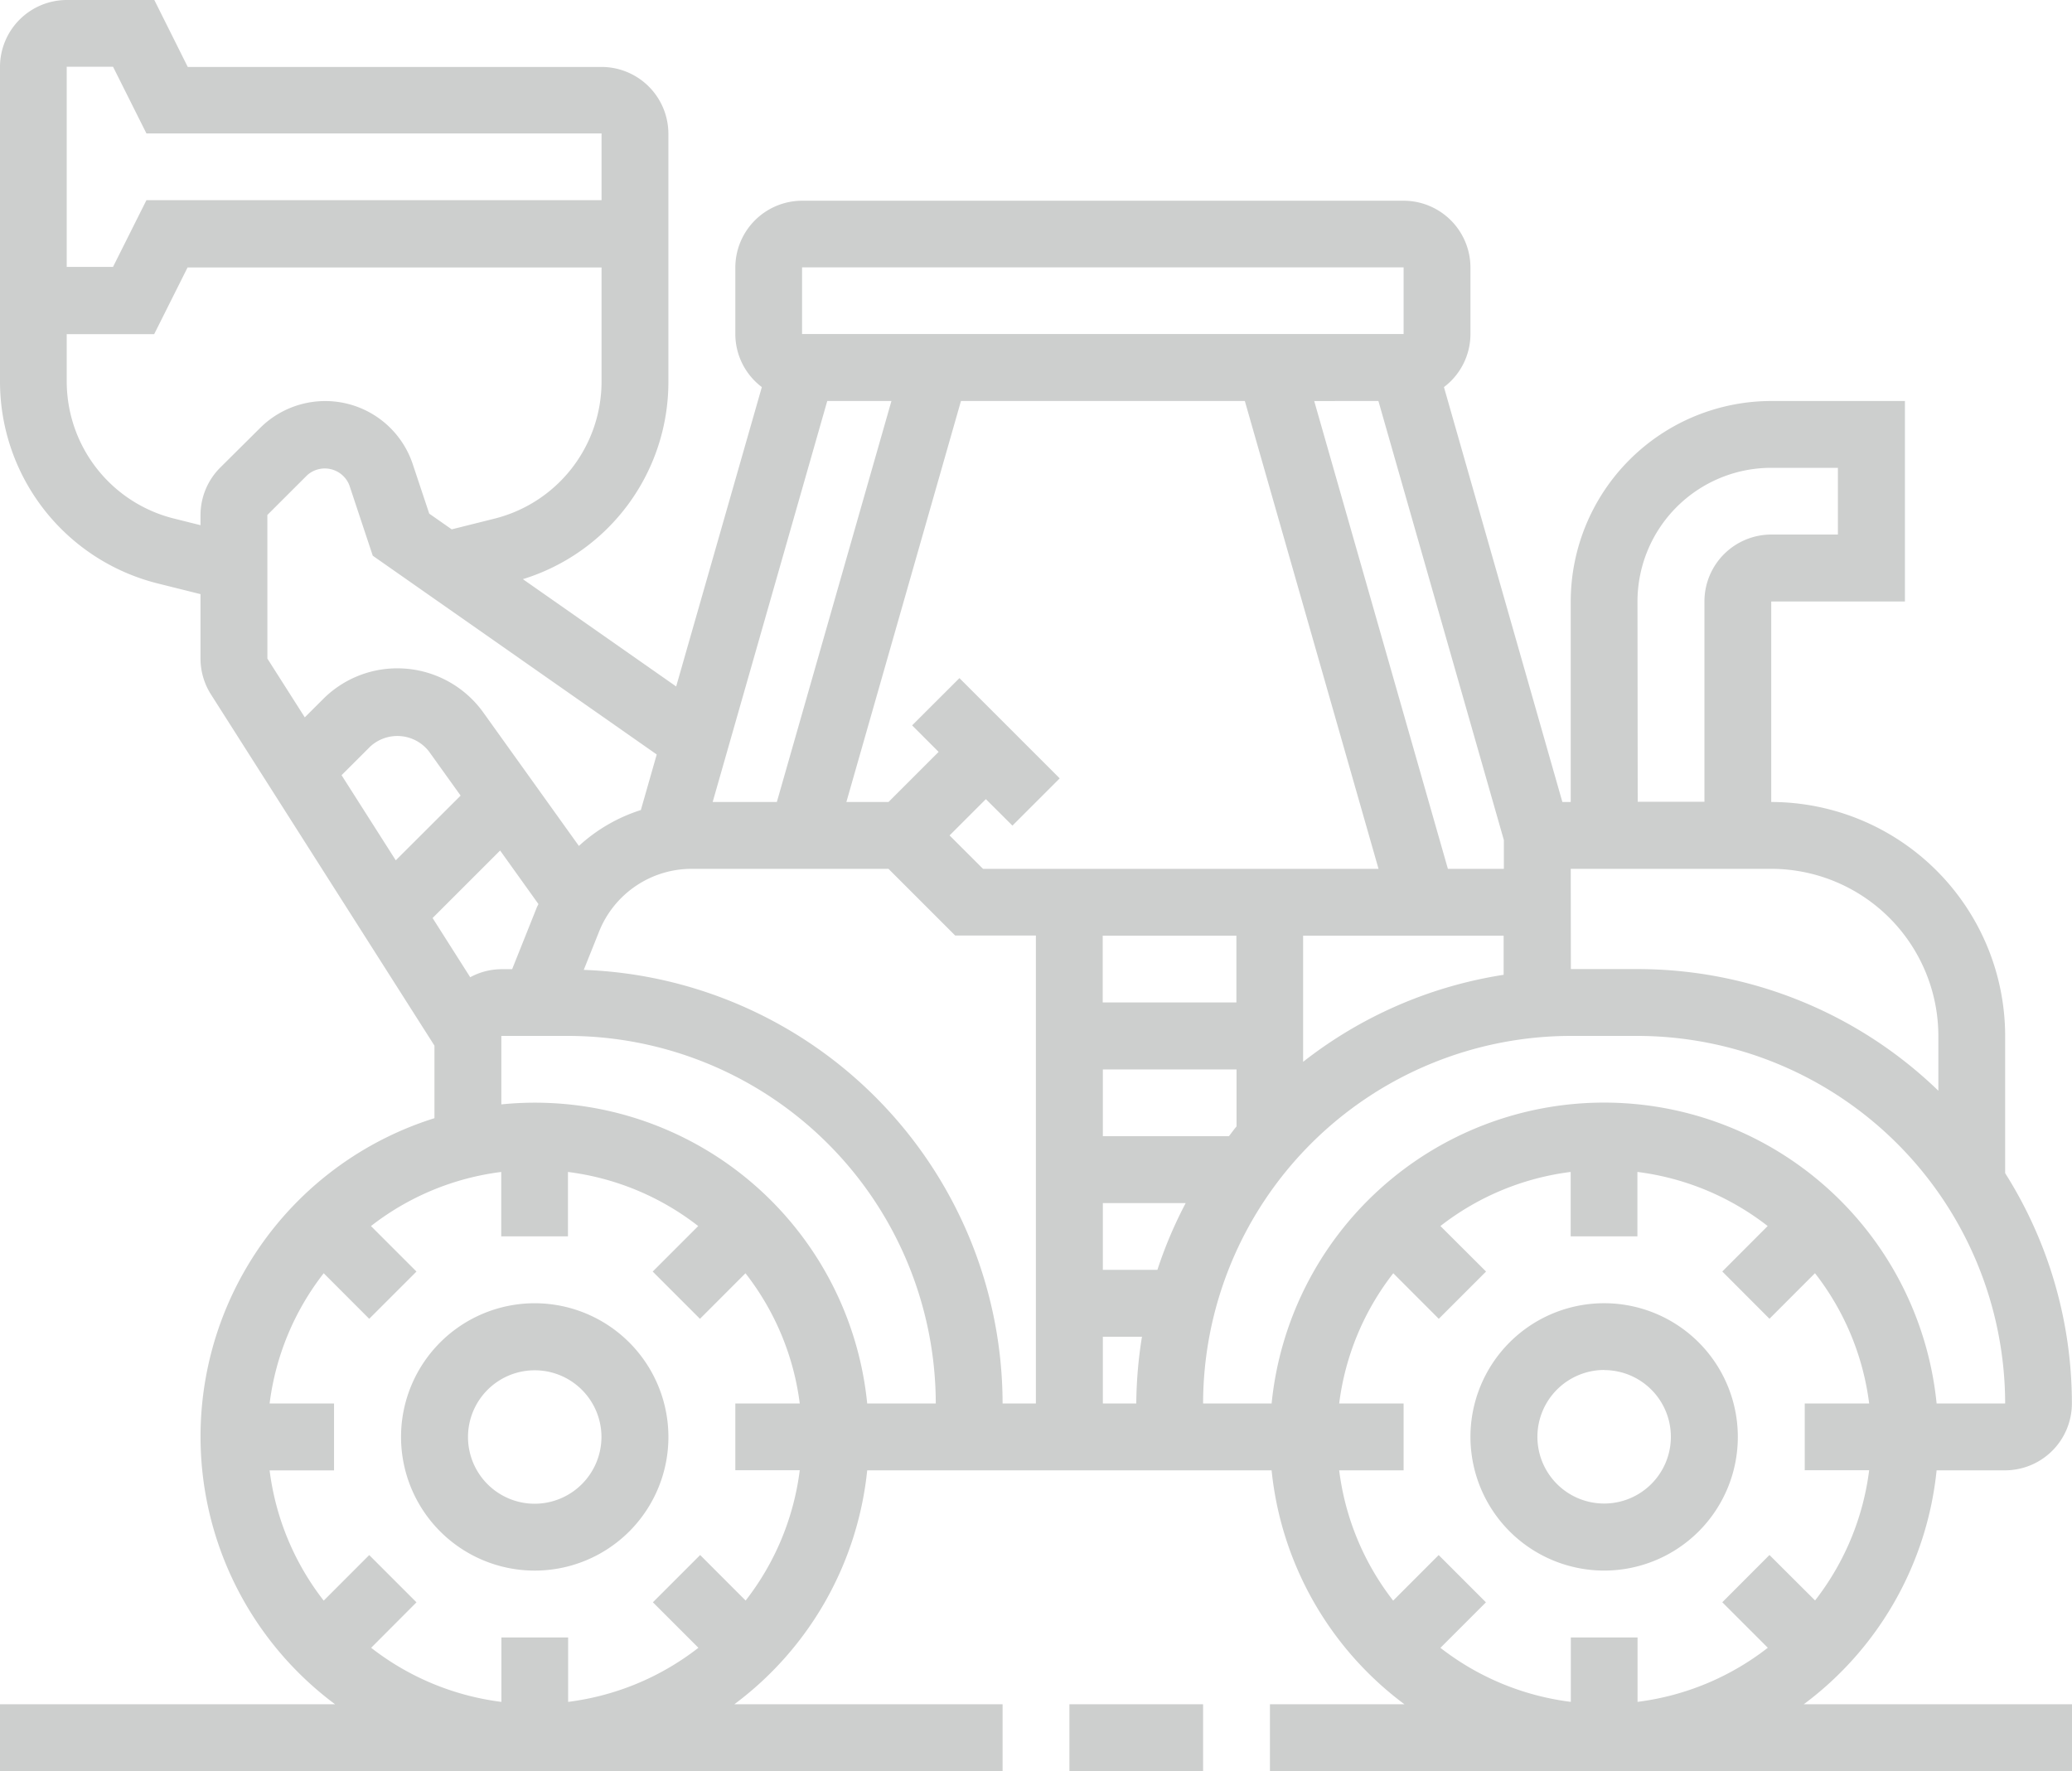 <svg xmlns="http://www.w3.org/2000/svg" width="90.048" height="76.977" viewBox="0 0 90.048 76.977"><defs><style>.a{fill:#cdcfce;}</style></defs><g transform="translate(-1 -10)"><path class="a" d="M50.81,60.619A5.81,5.81,0,1,0,45,54.81,5.815,5.815,0,0,0,50.81,60.619Zm0-8.714a2.9,2.9,0,1,1-2.9,2.9A2.908,2.908,0,0,1,50.81,51.9Z" transform="translate(19.905 17.643)"/><path class="a" d="M85.164,73.905h2.979a2.908,2.908,0,0,0,2.9-2.9,18.732,18.732,0,0,0-2.9-10.016V55.024A10.179,10.179,0,0,0,77.977,44.857V36.143h5.81V27.429h-5.81a8.723,8.723,0,0,0-8.714,8.714v8.714H68.9L63.753,26.824a2.89,2.89,0,0,0,1.152-2.3v-2.9a2.908,2.908,0,0,0-2.9-2.9H35.857a2.908,2.908,0,0,0-2.9,2.9v2.9a2.89,2.89,0,0,0,1.152,2.3L30.386,39.836l-6.662-4.664a8.968,8.968,0,0,0,6.324-8.592V15.81a2.908,2.908,0,0,0-2.9-2.9H9.16L7.707,10H3.9A2.908,2.908,0,0,0,1,12.9V26.58a9.047,9.047,0,0,0,6.852,8.778l1.862.465v2.8a2.909,2.909,0,0,0,.455,1.56l9.712,15.263V58.6a14.5,14.5,0,0,0-4.319,25.472H1v2.9H44.572v-2.9H32.915a14.515,14.515,0,0,0,5.773-10.167H56.263a14.5,14.5,0,0,0,5.773,10.167H56.191v2.9H91.048v-2.9H79.391a14.5,14.5,0,0,0,5.773-10.167Zm-13-37.762a5.815,5.815,0,0,1,5.81-5.81h2.9v2.9h-2.9a2.908,2.908,0,0,0-2.9,2.9v8.714h-2.9Zm-2.9,11.619h8.714a7.27,7.27,0,0,1,7.262,7.262v2.383a18.8,18.8,0,0,0-13.071-5.288h-2.9ZM51.3,65.191H48.929v-2.9h3.6A18.7,18.7,0,0,0,51.3,65.191ZM45,45.884l2.054-2.054-4.357-4.357L40.64,41.527l1.152,1.152-2.179,2.179h-1.83l4.98-17.429H55.1l5.81,20.333H43.721L42.268,46.31l1.577-1.577ZM39.741,27.429l-4.98,17.429H31.972l4.98-17.429Zm21.164,0,5.452,19.083v1.251H63.925l-5.81-20.333Zm-6.5,31.953H48.929v-2.9h5.81v2.476C54.624,59.091,54.522,59.24,54.41,59.381Zm.328-8.714v2.9h-5.81v-2.9Zm2.9,0h8.714v1.7a18.779,18.779,0,0,0-8.714,3.782ZM35.857,21.619H62v2.9H35.857ZM5.912,12.9l1.452,2.9H27.143v2.9H7.364l-1.452,2.9H3.9V12.9Zm4.653,17.429a2.921,2.921,0,0,0-.851,2.054v.443l-1.156-.289A6.144,6.144,0,0,1,3.9,26.58V24.524h3.8l1.452-2.9H27.143V26.58a6.144,6.144,0,0,1-4.653,5.962l-1.859.465-.976-.683-.717-2.151A4.009,4.009,0,0,0,12.3,28.605Zm2.054,2.054,1.73-1.728a1.146,1.146,0,0,1,1.833.433L17.2,34.153l12.341,8.639-.69,2.415a7.2,7.2,0,0,0-2.693,1.56L22,40.961a4.594,4.594,0,0,0-3.725-1.913,4.547,4.547,0,0,0-3.24,1.343l-.789.787-1.625-2.553Zm8.812,20.084L19.8,49.9l2.935-2.934L24.4,49.293c-.019.045-.045.086-.064.131l-1.079,2.7h-.469a2.871,2.871,0,0,0-1.355.351ZM18.2,47.392l-2.356-3.7,1.245-1.243a1.741,1.741,0,0,1,2.552.209l1.377,1.922ZM33.406,79.566l-1.978-1.98-2.054,2.054,1.978,1.978a11.551,11.551,0,0,1-5.661,2.351v-2.8h-2.9v2.8a11.551,11.551,0,0,1-5.661-2.351L19.1,79.642l-2.054-2.054-1.978,1.98a11.551,11.551,0,0,1-2.351-5.661h2.8V71h-2.8a11.551,11.551,0,0,1,2.351-5.661l1.978,1.98L19.1,65.266l-1.978-1.978a11.551,11.551,0,0,1,5.661-2.351v2.8h2.9v-2.8a11.551,11.551,0,0,1,5.661,2.351l-1.978,1.978,2.054,2.054,1.978-1.98A11.551,11.551,0,0,1,35.757,71h-2.8v2.9h2.8a11.55,11.55,0,0,1-2.351,5.663ZM38.688,71a14.509,14.509,0,0,0-15.9-13V55.024h2.9A16,16,0,0,1,41.668,71ZM26.37,52.154l.661-1.653a4.334,4.334,0,0,1,4.045-2.739h8.537l2.9,2.9h3.506V71H44.572a18.888,18.888,0,0,0-18.2-18.846ZM48.929,71V68.1h1.7a18.962,18.962,0,0,0-.247,2.9ZM69.262,55.024h2.9A16,16,0,0,1,88.143,71H85.164a14.522,14.522,0,0,0-28.9,0H53.286A16,16,0,0,1,69.262,55.024ZM59.2,71a11.551,11.551,0,0,1,2.351-5.661l1.978,1.98,2.054-2.054L63.6,63.287a11.551,11.551,0,0,1,5.661-2.351v2.8h2.9v-2.8a11.551,11.551,0,0,1,5.661,2.351L75.85,65.263,77.9,67.317l1.978-1.98A11.551,11.551,0,0,1,82.233,71h-2.8v2.9h2.8a11.551,11.551,0,0,1-2.351,5.661L77.9,77.585,75.85,79.639l1.978,1.978a11.551,11.551,0,0,1-5.661,2.351v-2.8h-2.9v2.8A11.551,11.551,0,0,1,63.6,81.62l1.978-1.978-2.054-2.054-1.978,1.98A11.551,11.551,0,0,1,59.2,73.906H62V71H59.2Z" transform="translate(0 0)"/><path class="a" d="M18.81,49a5.81,5.81,0,1,0,5.81,5.81A5.815,5.815,0,0,0,18.81,49Zm0,8.714a2.9,2.9,0,1,1,2.9-2.9A2.908,2.908,0,0,1,18.81,57.714Z" transform="translate(5.429 17.643)"/><path class="a" d="M33,61h5.81v2.9H33Z" transform="translate(14.476 23.072)"/></g></svg>